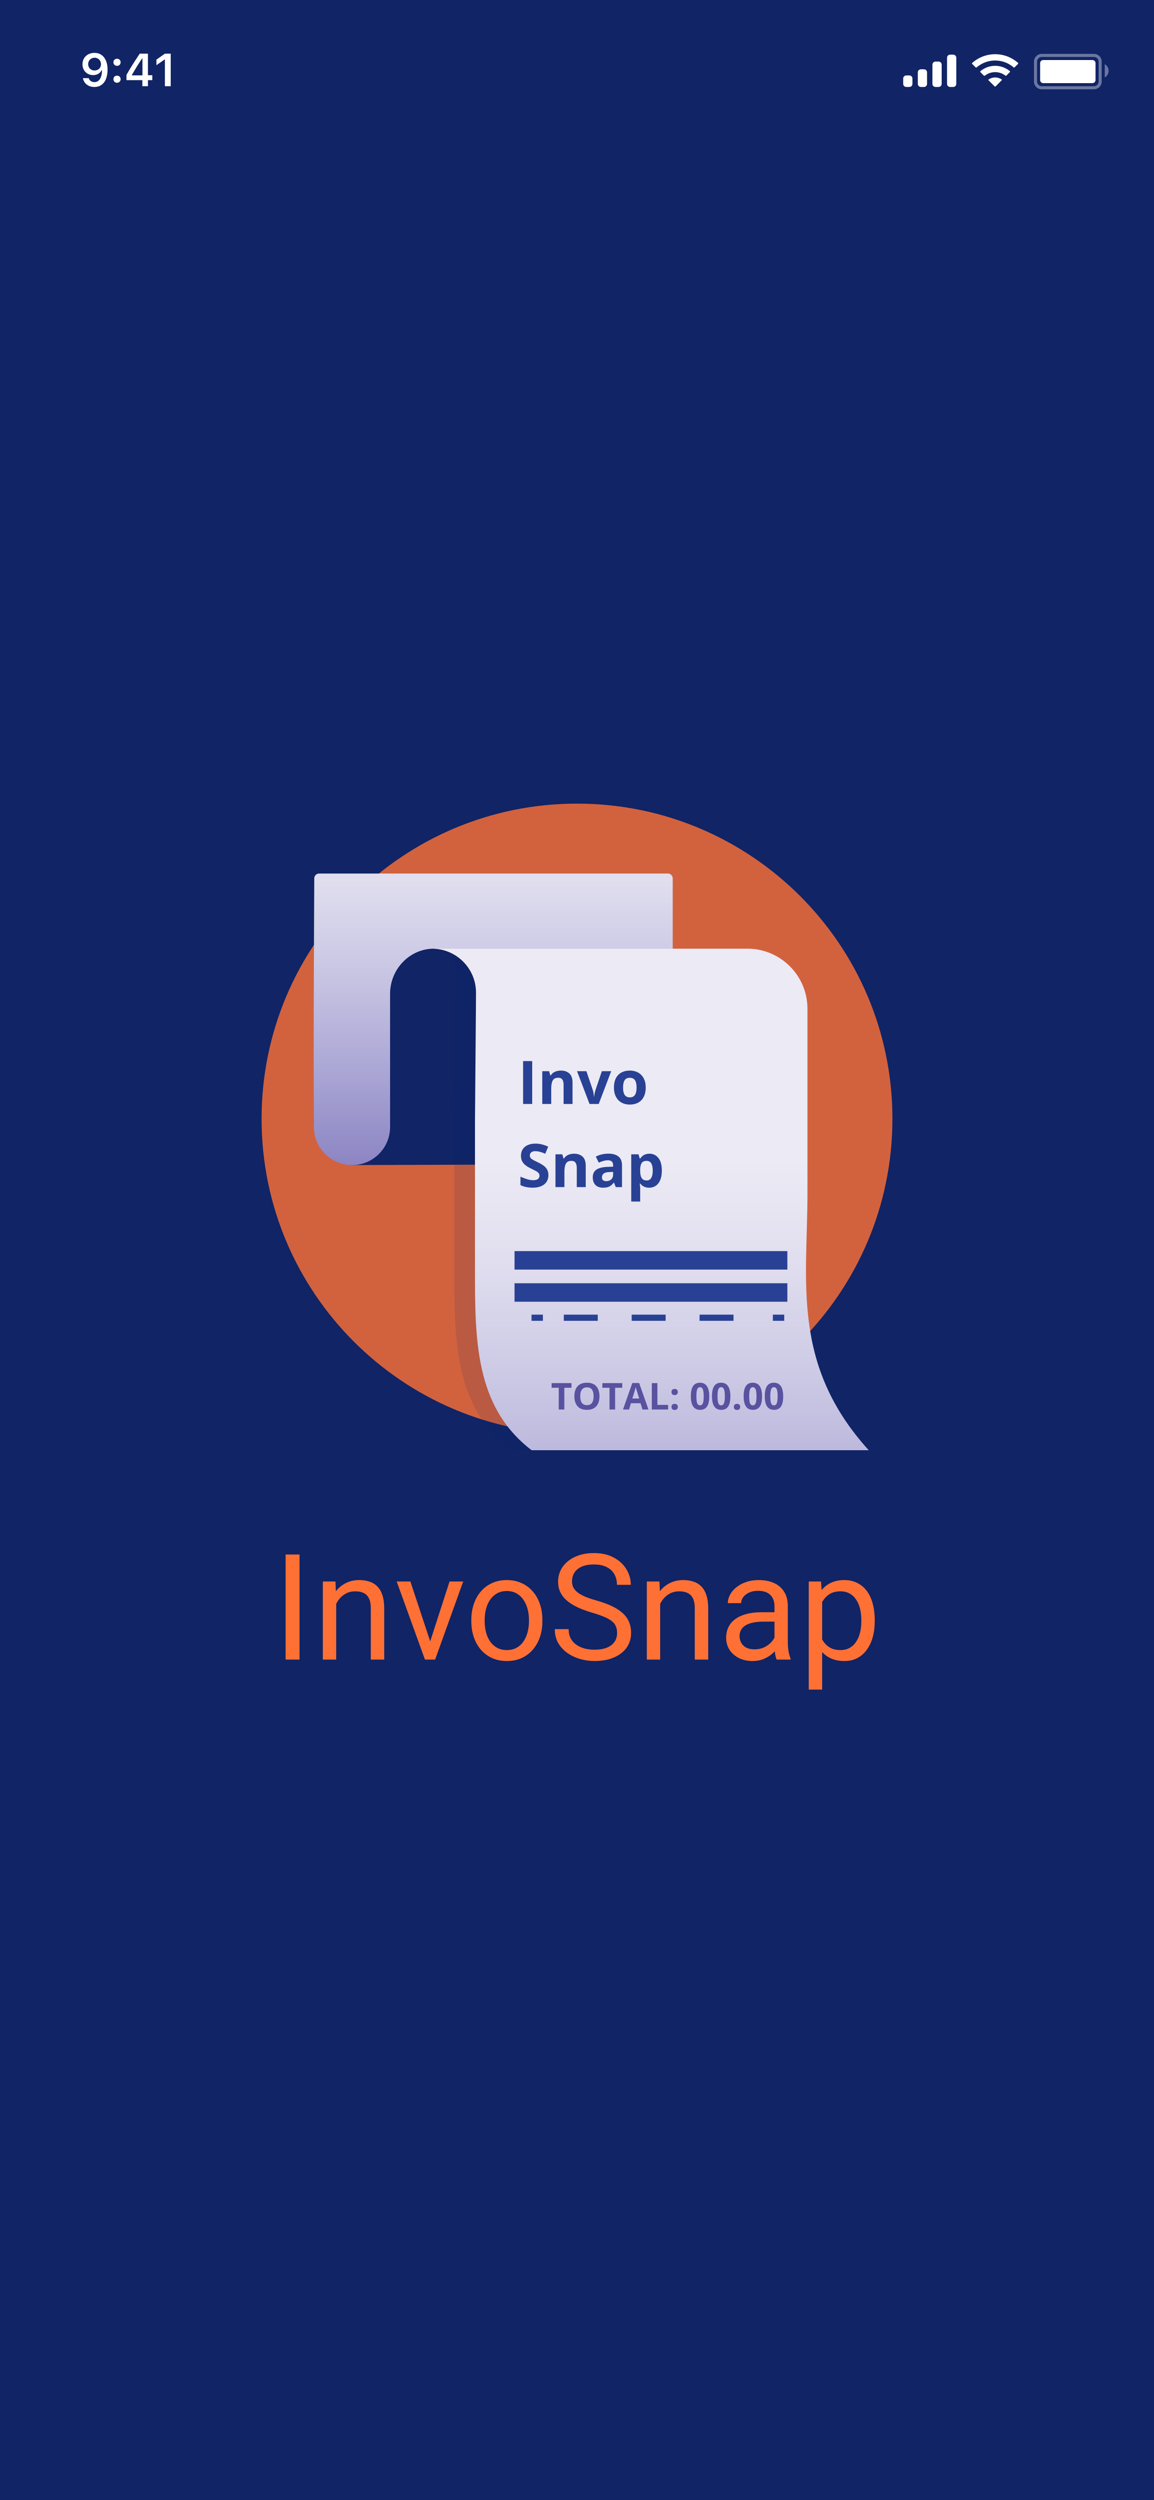 <svg width="375" height="812" viewBox="0 0 375 812" fill="none" xmlns="http://www.w3.org/2000/svg">
<rect width="375" height="812" fill="#102466"/>
<g clip-path="url(#clip0_14_944)">
<path opacity="0.38" fill-rule="evenodd" clip-rule="evenodd" d="M355.5 17.5H338.5C337.119 17.5 336 18.619 336 20V26.5C336 27.881 337.119 29 338.5 29H355.5C356.881 29 358 27.881 358 26.5V20C358 18.619 356.881 17.5 355.5 17.5ZM337 20C337 19.172 337.672 18.5 338.5 18.5H355.5C356.328 18.5 357 19.172 357 20V26.5C357 27.328 356.328 28 355.5 28H338.5C337.672 28 337 27.328 337 26.5V20ZM360.25 23C360.25 22.075 359.747 21.267 359 20.834V25.166C359.747 24.733 360.25 23.925 360.25 23Z" fill="white"/>
<path fill-rule="evenodd" clip-rule="evenodd" d="M339 19.5H355C355.552 19.5 356 19.948 356 20.5V26C356 26.552 355.552 27 355 27H339C338.448 27 338 26.552 338 26V20.5C338 19.948 338.448 19.5 339 19.5Z" fill="white"/>
<path fill-rule="evenodd" clip-rule="evenodd" d="M330.872 20.699L330.866 20.464C328.806 18.621 326.161 17.605 323.381 17.605C320.593 17.605 317.94 18.627 315.879 20.479L315.872 20.714L317.092 21.935L317.312 21.942C318.99 20.465 321.132 19.652 323.381 19.652C325.622 19.652 327.757 20.46 329.433 21.928L329.653 21.92L330.872 20.699ZM328.193 23.134L328.204 23.372L326.981 24.597L326.766 24.609C325.805 23.841 324.62 23.424 323.381 23.424C322.134 23.424 320.942 23.847 319.979 24.623L319.763 24.611L318.541 23.387L318.551 23.149C319.9 22.004 321.599 21.377 323.381 21.377C325.154 21.377 326.847 21.998 328.193 23.134ZM323.479 28.105H323.251L321.222 26.073C321.151 26.002 321.161 25.884 321.243 25.826C321.867 25.385 322.609 25.148 323.381 25.148C324.144 25.148 324.879 25.38 325.499 25.813C325.581 25.87 325.592 25.988 325.521 26.06L323.479 28.105Z" fill="white"/>
<path fill-rule="evenodd" clip-rule="evenodd" d="M308.75 17.75C308.198 17.75 307.75 18.198 307.75 18.75V27.25C307.75 27.802 308.198 28.25 308.75 28.25H309.75C310.302 28.25 310.75 27.802 310.75 27.25V18.75C310.75 18.198 310.302 17.75 309.75 17.75H308.75ZM303 21C303 20.448 303.448 20 304 20H305C305.552 20 306 20.448 306 21V27.25C306 27.802 305.552 28.25 305 28.25H304C303.448 28.25 303 27.802 303 27.25V21ZM299.25 22.5C298.698 22.5 298.25 22.948 298.25 23.5V27.25C298.25 27.802 298.698 28.25 299.25 28.25H300.25C300.802 28.25 301.25 27.802 301.25 27.25V23.5C301.25 22.948 300.802 22.5 300.25 22.5H299.25ZM294.5 24.5C293.948 24.5 293.5 24.948 293.5 25.5V27.25C293.5 27.802 293.948 28.25 294.5 28.25H295.5C296.052 28.25 296.5 27.802 296.5 27.25V25.5C296.5 24.948 296.052 24.5 295.5 24.5H294.5Z" fill="white"/>
<path fill-rule="evenodd" clip-rule="evenodd" d="M30.664 28.256C28.73 28.256 27.258 27.114 26.943 25.378H28.826C29.067 26.176 29.77 26.674 30.679 26.674C32.224 26.674 33.14 25.231 33.14 22.814H33.015C32.517 23.818 31.514 24.396 30.276 24.396C28.262 24.396 26.797 22.917 26.797 20.881C26.797 18.713 28.423 17.168 30.723 17.168C32.268 17.168 33.491 17.9 34.202 19.255C34.692 20.127 34.949 21.254 34.949 22.595C34.949 26.154 33.352 28.256 30.664 28.256ZM30.73 22.895C31.939 22.895 32.825 22.031 32.825 20.852C32.825 19.658 31.916 18.742 30.737 18.742C29.558 18.742 28.65 19.643 28.65 20.822C28.65 22.031 29.514 22.895 30.73 22.895ZM38.027 26.879C37.338 26.879 36.855 26.381 36.855 25.722C36.855 25.056 37.338 24.565 38.027 24.565C38.722 24.565 39.199 25.056 39.199 25.722C39.199 26.381 38.722 26.879 38.027 26.879ZM38.027 21.386C37.338 21.386 36.855 20.895 36.855 20.236C36.855 19.57 37.338 19.079 38.027 19.079C38.722 19.079 39.199 19.57 39.199 20.236C39.199 20.895 38.722 21.386 38.027 21.386ZM46.261 28V26.03H41.097V24.345C42.049 22.595 43.536 20.244 45.404 17.431H48.07V24.433H49.498V26.03H48.07V28H46.261ZM42.848 24.367V24.477H46.29V18.969H46.188C45.177 20.463 44.078 22.199 42.848 24.367ZM53.587 28V19.335H53.462L50.833 21.181V19.365L53.594 17.431H55.476V28H53.587Z" fill="white"/>
</g>
<path opacity="0.81" d="M187.5 465.751C244.109 465.751 290 419.916 290 363.376C290 306.835 244.109 261 187.5 261C130.891 261 85 306.835 85 363.376C85 419.916 130.891 465.751 187.5 465.751Z" fill="#FF7035"/>
<path d="M154.692 322.401C154.692 314.506 148.284 308.105 140.378 308.105C132.473 308.105 126.065 314.506 126.065 322.401V364.115L113.869 378.391L154.346 378.266L154.692 364.115V322.401Z" fill="#102466"/>
<path d="M218.601 308.105V285.276C218.601 284.409 217.898 283.707 217.03 283.707H103.695C102.831 283.707 102.129 284.403 102.125 285.266C102.075 294.626 101.806 343.129 102.014 366.16C102.022 367.064 102.129 367.968 102.334 368.849C102.533 369.707 102.826 370.543 103.205 371.338C103.577 372.121 104.033 372.863 104.561 373.551C105.087 374.234 105.684 374.862 106.34 375.422C106.998 375.984 107.715 376.478 108.475 376.89C109.245 377.309 110.061 377.645 110.902 377.891C111.898 378.182 112.933 378.357 113.969 378.395C114.934 378.431 115.903 378.351 116.849 378.159C117.701 377.988 118.534 377.725 119.331 377.378C120.113 377.037 120.861 376.615 121.556 376.12C122.247 375.628 122.887 375.066 123.464 374.445C124.042 373.822 124.555 373.141 124.993 372.414C125.436 371.68 125.802 370.9 126.083 370.089C126.37 369.26 126.568 368.401 126.672 367.531C126.731 367.038 126.761 366.542 126.761 366.046V364.115V322.744C126.761 314.992 132.796 308.39 140.553 308.114C148.695 307.825 155.388 314.332 155.388 322.401" fill="url(#paint0_linear_14_944)"/>
<path opacity="0.12" d="M147.604 364.115L147.95 322.401C147.95 314.506 149.447 308.105 141.542 308.105H236.099C246.896 308.105 255.648 316.847 255.648 327.631V387.336C255.648 416.281 250.293 443.144 275.557 471H274.553H166.009C147.383 456.766 147.604 434.679 147.604 411.254V364.115Z" fill="#102466"/>
<path d="M262.389 387.336V327.631C262.389 316.847 253.637 308.105 242.84 308.105H140.378C148.283 308.105 154.692 314.506 154.692 322.401L154.346 364.115V411.254C154.346 434.678 154.125 456.766 172.751 471H281.294H282.298C257.034 443.144 262.389 416.281 262.389 387.336Z" fill="url(#paint1_linear_14_944)"/>
<path d="M169.984 358.553V344.623H172.938V358.553H169.984ZM182.266 347.7C183.403 347.7 184.318 348.011 185.01 348.634C185.702 349.25 186.048 350.241 186.048 351.607V358.553H183.142V352.331C183.142 351.569 183.003 350.994 182.723 350.606C182.45 350.219 182.018 350.025 181.427 350.025C180.538 350.025 179.931 350.327 179.607 350.93C179.284 351.534 179.122 352.404 179.122 353.541V358.553H176.215V347.9H178.436L178.826 349.263H178.988C179.217 348.894 179.499 348.596 179.836 348.367C180.179 348.138 180.557 347.97 180.97 347.862C181.389 347.754 181.821 347.7 182.266 347.7ZM191.575 358.553L187.516 347.9H190.555L192.613 353.97C192.728 354.325 192.817 354.7 192.88 355.094C192.95 355.488 192.998 355.84 193.023 356.152H193.099C193.118 355.815 193.163 355.456 193.233 355.075C193.309 354.694 193.407 354.325 193.528 353.97L195.577 347.9H198.616L194.557 358.553H191.575ZM209.831 353.207C209.831 354.097 209.71 354.884 209.468 355.57C209.233 356.256 208.887 356.838 208.43 357.314C207.979 357.784 207.433 358.14 206.791 358.381C206.156 358.623 205.438 358.743 204.638 358.743C203.888 358.743 203.199 358.623 202.57 358.381C201.948 358.14 201.405 357.784 200.941 357.314C200.483 356.838 200.128 356.256 199.874 355.57C199.626 354.884 199.502 354.097 199.502 353.207C199.502 352.026 199.712 351.025 200.131 350.206C200.55 349.387 201.147 348.764 201.922 348.339C202.697 347.913 203.621 347.7 204.695 347.7C205.692 347.7 206.575 347.913 207.344 348.339C208.119 348.764 208.725 349.387 209.164 350.206C209.608 351.025 209.831 352.026 209.831 353.207ZM202.465 353.207C202.465 353.906 202.542 354.494 202.694 354.97C202.846 355.447 203.085 355.805 203.409 356.047C203.733 356.288 204.155 356.409 204.676 356.409C205.19 356.409 205.606 356.288 205.924 356.047C206.248 355.805 206.483 355.447 206.629 354.97C206.782 354.494 206.858 353.906 206.858 353.207C206.858 352.502 206.782 351.918 206.629 351.454C206.483 350.984 206.248 350.632 205.924 350.397C205.6 350.162 205.178 350.044 204.657 350.044C203.888 350.044 203.329 350.308 202.98 350.835C202.637 351.362 202.465 352.153 202.465 353.207ZM178.207 381.684C178.207 382.51 178.007 383.228 177.607 383.838C177.206 384.447 176.622 384.917 175.853 385.248C175.091 385.578 174.164 385.743 173.071 385.743C172.588 385.743 172.115 385.711 171.652 385.648C171.194 385.584 170.753 385.492 170.327 385.372C169.908 385.245 169.508 385.089 169.127 384.905V382.161C169.787 382.453 170.473 382.716 171.185 382.952C171.896 383.187 172.601 383.304 173.3 383.304C173.783 383.304 174.17 383.241 174.462 383.113C174.761 382.986 174.977 382.812 175.11 382.589C175.244 382.367 175.31 382.113 175.31 381.827C175.31 381.478 175.193 381.179 174.958 380.932C174.723 380.684 174.399 380.452 173.986 380.236C173.579 380.02 173.119 379.788 172.604 379.54C172.28 379.388 171.928 379.204 171.547 378.988C171.166 378.766 170.804 378.496 170.461 378.178C170.118 377.86 169.835 377.476 169.613 377.025C169.397 376.568 169.289 376.021 169.289 375.386C169.289 374.554 169.479 373.843 169.86 373.252C170.241 372.661 170.784 372.21 171.49 371.899C172.201 371.581 173.039 371.423 174.005 371.423C174.729 371.423 175.418 371.508 176.073 371.68C176.733 371.845 177.422 372.086 178.14 372.404L177.187 374.7C176.546 374.44 175.971 374.24 175.463 374.1C174.955 373.954 174.437 373.881 173.91 373.881C173.541 373.881 173.227 373.941 172.966 374.062C172.706 374.176 172.509 374.341 172.376 374.557C172.242 374.767 172.176 375.011 172.176 375.291C172.176 375.621 172.271 375.901 172.461 376.129C172.658 376.352 172.951 376.568 173.338 376.777C173.732 376.987 174.221 377.231 174.805 377.511C175.517 377.848 176.123 378.2 176.625 378.569C177.133 378.931 177.524 379.359 177.797 379.855C178.07 380.344 178.207 380.954 178.207 381.684ZM186.553 374.7C187.69 374.7 188.605 375.011 189.298 375.634C189.99 376.25 190.336 377.241 190.336 378.607V385.553H187.43V379.331C187.43 378.569 187.29 377.994 187.011 377.606C186.738 377.219 186.306 377.025 185.715 377.025C184.826 377.025 184.219 377.327 183.895 377.93C183.571 378.534 183.409 379.404 183.409 380.541V385.553H180.503V374.9H182.723L183.114 376.263H183.276C183.504 375.894 183.787 375.596 184.124 375.367C184.467 375.138 184.845 374.97 185.258 374.862C185.677 374.754 186.109 374.7 186.553 374.7ZM197.692 374.681C199.121 374.681 200.217 374.992 200.979 375.615C201.741 376.237 202.122 377.184 202.122 378.454V385.553H200.093L199.531 384.104H199.454C199.15 384.486 198.838 384.797 198.521 385.038C198.203 385.28 197.838 385.457 197.425 385.572C197.012 385.686 196.51 385.743 195.92 385.743C195.291 385.743 194.725 385.623 194.224 385.381C193.728 385.14 193.337 384.771 193.052 384.276C192.766 383.774 192.623 383.139 192.623 382.37C192.623 381.24 193.02 380.408 193.814 379.874C194.608 379.334 195.799 379.035 197.387 378.978L199.235 378.921V378.454C199.235 377.895 199.089 377.486 198.797 377.225C198.505 376.965 198.098 376.834 197.577 376.834C197.063 376.834 196.558 376.908 196.062 377.054C195.567 377.2 195.072 377.384 194.576 377.606L193.614 375.643C194.179 375.345 194.811 375.11 195.51 374.938C196.215 374.767 196.942 374.681 197.692 374.681ZM199.235 380.617L198.111 380.655C197.171 380.681 196.517 380.849 196.148 381.16C195.786 381.471 195.605 381.881 195.605 382.389C195.605 382.834 195.735 383.152 195.996 383.342C196.256 383.526 196.596 383.618 197.015 383.618C197.638 383.618 198.162 383.434 198.587 383.066C199.019 382.697 199.235 382.173 199.235 381.494V380.617ZM211.05 374.7C212.251 374.7 213.219 375.167 213.956 376.101C214.699 377.035 215.071 378.403 215.071 380.207C215.071 381.414 214.896 382.431 214.547 383.256C214.198 384.076 213.715 384.695 213.099 385.114C212.483 385.534 211.774 385.743 210.974 385.743C210.459 385.743 210.018 385.68 209.65 385.553C209.281 385.419 208.967 385.251 208.706 385.048C208.446 384.838 208.22 384.616 208.03 384.381H207.877C207.928 384.635 207.966 384.895 207.992 385.162C208.017 385.429 208.03 385.689 208.03 385.943V390.24H205.124V374.9H207.487L207.896 376.282H208.03C208.22 375.996 208.452 375.732 208.725 375.491C208.998 375.25 209.326 375.059 209.707 374.919C210.094 374.773 210.542 374.7 211.05 374.7ZM210.116 377.025C209.608 377.025 209.205 377.13 208.906 377.339C208.608 377.549 208.389 377.864 208.249 378.283C208.115 378.702 208.042 379.232 208.03 379.874V380.188C208.03 380.874 208.093 381.456 208.22 381.932C208.354 382.408 208.573 382.77 208.878 383.018C209.189 383.266 209.615 383.39 210.154 383.39C210.599 383.39 210.964 383.266 211.25 383.018C211.536 382.77 211.749 382.408 211.889 381.932C212.035 381.449 212.108 380.862 212.108 380.169C212.108 379.128 211.946 378.343 211.622 377.816C211.298 377.289 210.796 377.025 210.116 377.025Z" fill="#284194"/>
<path d="M172.723 427.973H176.417" stroke="#284194" stroke-width="2" stroke-miterlimit="10"/>
<path d="M183.211 427.973H247.748" stroke="#284194" stroke-width="2" stroke-miterlimit="10" stroke-dasharray="11.03 11.03"/>
<path d="M251.145 427.973H254.839" stroke="#284194" stroke-width="2" stroke-miterlimit="10"/>
<path d="M183.383 457.776H181.566V450.722H179.24V449.21H185.709V450.722H183.383V457.776ZM194.803 453.482C194.803 454.142 194.721 454.743 194.557 455.286C194.393 455.825 194.143 456.29 193.807 456.681C193.475 457.071 193.053 457.372 192.541 457.583C192.029 457.79 191.424 457.894 190.725 457.894C190.025 457.894 189.42 457.79 188.908 457.583C188.396 457.372 187.973 457.071 187.637 456.681C187.305 456.29 187.057 455.823 186.893 455.28C186.729 454.737 186.646 454.134 186.646 453.47C186.646 452.583 186.791 451.812 187.08 451.155C187.373 450.495 187.822 449.984 188.428 449.62C189.033 449.257 189.803 449.075 190.736 449.075C191.666 449.075 192.43 449.257 193.027 449.62C193.629 449.984 194.074 450.495 194.363 451.155C194.656 451.816 194.803 452.591 194.803 453.482ZM188.551 453.482C188.551 454.079 188.625 454.595 188.773 455.028C188.926 455.458 189.162 455.79 189.482 456.025C189.803 456.255 190.217 456.37 190.725 456.37C191.24 456.37 191.658 456.255 191.979 456.025C192.299 455.79 192.531 455.458 192.676 455.028C192.824 454.595 192.898 454.079 192.898 453.482C192.898 452.583 192.73 451.876 192.395 451.36C192.059 450.845 191.506 450.587 190.736 450.587C190.225 450.587 189.807 450.704 189.482 450.939C189.162 451.169 188.926 451.501 188.773 451.935C188.625 452.364 188.551 452.88 188.551 453.482ZM199.883 457.776H198.066V450.722H195.74V449.21H202.209V450.722H199.883V457.776ZM208.771 457.776L208.15 455.737H205.027L204.406 457.776H202.449L205.473 449.175H207.693L210.729 457.776H208.771ZM207.717 454.214L207.096 452.222C207.057 452.089 207.004 451.919 206.938 451.712C206.875 451.501 206.811 451.288 206.744 451.073C206.682 450.855 206.631 450.665 206.592 450.505C206.553 450.665 206.498 450.864 206.428 451.103C206.361 451.337 206.297 451.56 206.234 451.771C206.172 451.982 206.127 452.132 206.1 452.222L205.484 454.214H207.717ZM211.812 457.776V449.21H213.629V456.276H217.104V457.776H211.812ZM218.205 456.939C218.205 456.571 218.305 456.314 218.504 456.165C218.707 456.017 218.951 455.943 219.236 455.943C219.514 455.943 219.752 456.017 219.951 456.165C220.154 456.314 220.256 456.571 220.256 456.939C220.256 457.29 220.154 457.544 219.951 457.7C219.752 457.857 219.514 457.935 219.236 457.935C218.951 457.935 218.707 457.857 218.504 457.7C218.305 457.544 218.205 457.29 218.205 456.939ZM218.205 452.099C218.205 451.732 218.305 451.474 218.504 451.325C218.707 451.177 218.951 451.103 219.236 451.103C219.514 451.103 219.752 451.177 219.951 451.325C220.154 451.474 220.256 451.732 220.256 452.099C220.256 452.454 220.154 452.71 219.951 452.866C219.752 453.019 219.514 453.095 219.236 453.095C218.951 453.095 218.707 453.019 218.504 452.866C218.305 452.71 218.205 452.454 218.205 452.099ZM230.48 453.493C230.48 454.185 230.426 454.802 230.316 455.345C230.211 455.888 230.039 456.349 229.801 456.728C229.566 457.107 229.258 457.396 228.875 457.595C228.492 457.794 228.027 457.894 227.48 457.894C226.793 457.894 226.229 457.72 225.787 457.372C225.346 457.021 225.02 456.517 224.809 455.86C224.598 455.2 224.492 454.411 224.492 453.493C224.492 452.568 224.588 451.776 224.779 451.12C224.975 450.46 225.291 449.954 225.729 449.603C226.166 449.251 226.75 449.075 227.48 449.075C228.164 449.075 228.727 449.251 229.168 449.603C229.613 449.95 229.943 450.454 230.158 451.114C230.373 451.771 230.48 452.564 230.48 453.493ZM226.291 453.493C226.291 454.146 226.326 454.691 226.396 455.128C226.471 455.562 226.594 455.888 226.766 456.107C226.938 456.325 227.176 456.435 227.48 456.435C227.781 456.435 228.018 456.327 228.189 456.112C228.365 455.894 228.49 455.568 228.564 455.134C228.639 454.696 228.676 454.15 228.676 453.493C228.676 452.841 228.639 452.296 228.564 451.859C228.49 451.421 228.365 451.093 228.189 450.874C228.018 450.651 227.781 450.54 227.48 450.54C227.176 450.54 226.938 450.651 226.766 450.874C226.594 451.093 226.471 451.421 226.396 451.859C226.326 452.296 226.291 452.841 226.291 453.493ZM237.348 453.493C237.348 454.185 237.293 454.802 237.184 455.345C237.078 455.888 236.906 456.349 236.668 456.728C236.434 457.107 236.125 457.396 235.742 457.595C235.359 457.794 234.895 457.894 234.348 457.894C233.66 457.894 233.096 457.72 232.654 457.372C232.213 457.021 231.887 456.517 231.676 455.86C231.465 455.2 231.359 454.411 231.359 453.493C231.359 452.568 231.455 451.776 231.646 451.12C231.842 450.46 232.158 449.954 232.596 449.603C233.033 449.251 233.617 449.075 234.348 449.075C235.031 449.075 235.594 449.251 236.035 449.603C236.48 449.95 236.811 450.454 237.025 451.114C237.24 451.771 237.348 452.564 237.348 453.493ZM233.158 453.493C233.158 454.146 233.193 454.691 233.264 455.128C233.338 455.562 233.461 455.888 233.633 456.107C233.805 456.325 234.043 456.435 234.348 456.435C234.648 456.435 234.885 456.327 235.057 456.112C235.232 455.894 235.357 455.568 235.432 455.134C235.506 454.696 235.543 454.15 235.543 453.493C235.543 452.841 235.506 452.296 235.432 451.859C235.357 451.421 235.232 451.093 235.057 450.874C234.885 450.651 234.648 450.54 234.348 450.54C234.043 450.54 233.805 450.651 233.633 450.874C233.461 451.093 233.338 451.421 233.264 451.859C233.193 452.296 233.158 452.841 233.158 453.493ZM238.479 456.939C238.479 456.571 238.578 456.314 238.777 456.165C238.98 456.017 239.225 455.943 239.51 455.943C239.787 455.943 240.025 456.017 240.225 456.165C240.428 456.314 240.529 456.571 240.529 456.939C240.529 457.29 240.428 457.544 240.225 457.7C240.025 457.857 239.787 457.935 239.51 457.935C239.225 457.935 238.98 457.857 238.777 457.7C238.578 457.544 238.479 457.29 238.479 456.939ZM247.637 453.493C247.637 454.185 247.582 454.802 247.473 455.345C247.367 455.888 247.195 456.349 246.957 456.728C246.723 457.107 246.414 457.396 246.031 457.595C245.648 457.794 245.184 457.894 244.637 457.894C243.949 457.894 243.385 457.72 242.943 457.372C242.502 457.021 242.176 456.517 241.965 455.86C241.754 455.2 241.648 454.411 241.648 453.493C241.648 452.568 241.744 451.776 241.936 451.12C242.131 450.46 242.447 449.954 242.885 449.603C243.322 449.251 243.906 449.075 244.637 449.075C245.32 449.075 245.883 449.251 246.324 449.603C246.77 449.95 247.1 450.454 247.314 451.114C247.529 451.771 247.637 452.564 247.637 453.493ZM243.447 453.493C243.447 454.146 243.482 454.691 243.553 455.128C243.627 455.562 243.75 455.888 243.922 456.107C244.094 456.325 244.332 456.435 244.637 456.435C244.938 456.435 245.174 456.327 245.346 456.112C245.521 455.894 245.646 455.568 245.721 455.134C245.795 454.696 245.832 454.15 245.832 453.493C245.832 452.841 245.795 452.296 245.721 451.859C245.646 451.421 245.521 451.093 245.346 450.874C245.174 450.651 244.938 450.54 244.637 450.54C244.332 450.54 244.094 450.651 243.922 450.874C243.75 451.093 243.627 451.421 243.553 451.859C243.482 452.296 243.447 452.841 243.447 453.493ZM254.504 453.493C254.504 454.185 254.449 454.802 254.34 455.345C254.234 455.888 254.062 456.349 253.824 456.728C253.59 457.107 253.281 457.396 252.898 457.595C252.516 457.794 252.051 457.894 251.504 457.894C250.816 457.894 250.252 457.72 249.811 457.372C249.369 457.021 249.043 456.517 248.832 455.86C248.621 455.2 248.516 454.411 248.516 453.493C248.516 452.568 248.611 451.776 248.803 451.12C248.998 450.46 249.314 449.954 249.752 449.603C250.189 449.251 250.773 449.075 251.504 449.075C252.188 449.075 252.75 449.251 253.191 449.603C253.637 449.95 253.967 450.454 254.182 451.114C254.396 451.771 254.504 452.564 254.504 453.493ZM250.314 453.493C250.314 454.146 250.35 454.691 250.42 455.128C250.494 455.562 250.617 455.888 250.789 456.107C250.961 456.325 251.199 456.435 251.504 456.435C251.805 456.435 252.041 456.327 252.213 456.112C252.389 455.894 252.514 455.568 252.588 455.134C252.662 454.696 252.699 454.15 252.699 453.493C252.699 452.841 252.662 452.296 252.588 451.859C252.514 451.421 252.389 451.093 252.213 450.874C252.041 450.651 251.805 450.54 251.504 450.54C251.199 450.54 250.961 450.651 250.789 450.874C250.617 451.093 250.494 451.421 250.42 451.859C250.35 452.296 250.314 452.841 250.314 453.493Z" fill="#5852A0"/>
<path d="M167.202 409.334H255.858" stroke="#284194" stroke-width="6" stroke-miterlimit="10"/>
<path d="M167.202 419.778H255.858" stroke="#284194" stroke-width="6" stroke-miterlimit="10"/>
<path d="M97.336 504.875V539H92.812V504.875H97.336ZM109.242 519.055V539H104.906V513.641H109.008L109.242 519.055ZM108.211 525.359L106.406 525.289C106.422 523.555 106.68 521.953 107.18 520.484C107.68 519 108.383 517.711 109.289 516.617C110.195 515.523 111.273 514.68 112.523 514.086C113.789 513.477 115.188 513.172 116.719 513.172C117.969 513.172 119.094 513.344 120.094 513.688C121.094 514.016 121.945 514.547 122.648 515.281C123.367 516.016 123.914 516.969 124.289 518.141C124.664 519.297 124.852 520.711 124.852 522.383V539H120.492V522.336C120.492 521.008 120.297 519.945 119.906 519.148C119.516 518.336 118.945 517.75 118.195 517.391C117.445 517.016 116.523 516.828 115.43 516.828C114.352 516.828 113.367 517.055 112.477 517.508C111.602 517.961 110.844 518.586 110.203 519.383C109.578 520.18 109.086 521.094 108.727 522.125C108.383 523.141 108.211 524.219 108.211 525.359ZM139.148 535.086L146.086 513.641H150.516L141.398 539H138.492L139.148 535.086ZM133.359 513.641L140.508 535.203L141 539H138.094L128.906 513.641H133.359ZM153.164 526.602V526.062C153.164 524.234 153.43 522.539 153.961 520.977C154.492 519.398 155.258 518.031 156.258 516.875C157.258 515.703 158.469 514.797 159.891 514.156C161.312 513.5 162.906 513.172 164.672 513.172C166.453 513.172 168.055 513.5 169.477 514.156C170.914 514.797 172.133 515.703 173.133 516.875C174.148 518.031 174.922 519.398 175.453 520.977C175.984 522.539 176.25 524.234 176.25 526.062V526.602C176.25 528.43 175.984 530.125 175.453 531.688C174.922 533.25 174.148 534.617 173.133 535.789C172.133 536.945 170.922 537.852 169.5 538.508C168.094 539.148 166.5 539.469 164.719 539.469C162.938 539.469 161.336 539.148 159.914 538.508C158.492 537.852 157.273 536.945 156.258 535.789C155.258 534.617 154.492 533.25 153.961 531.688C153.43 530.125 153.164 528.43 153.164 526.602ZM157.5 526.062V526.602C157.5 527.867 157.648 529.062 157.945 530.188C158.242 531.297 158.688 532.281 159.281 533.141C159.891 534 160.648 534.68 161.555 535.18C162.461 535.664 163.516 535.906 164.719 535.906C165.906 535.906 166.945 535.664 167.836 535.18C168.742 534.68 169.492 534 170.086 533.141C170.68 532.281 171.125 531.297 171.422 530.188C171.734 529.062 171.891 527.867 171.891 526.602V526.062C171.891 524.812 171.734 523.633 171.422 522.523C171.125 521.398 170.672 520.406 170.062 519.547C169.469 518.672 168.719 517.984 167.812 517.484C166.922 516.984 165.875 516.734 164.672 516.734C163.484 516.734 162.438 516.984 161.531 517.484C160.641 517.984 159.891 518.672 159.281 519.547C158.688 520.406 158.242 521.398 157.945 522.523C157.648 523.633 157.5 524.812 157.5 526.062ZM200.531 530.375C200.531 529.578 200.406 528.875 200.156 528.266C199.922 527.641 199.5 527.078 198.891 526.578C198.297 526.078 197.469 525.602 196.406 525.148C195.359 524.695 194.031 524.234 192.422 523.766C190.734 523.266 189.211 522.711 187.852 522.102C186.492 521.477 185.328 520.766 184.359 519.969C183.391 519.172 182.648 518.258 182.133 517.227C181.617 516.195 181.359 515.016 181.359 513.688C181.359 512.359 181.633 511.133 182.18 510.008C182.727 508.883 183.508 507.906 184.523 507.078C185.555 506.234 186.781 505.578 188.203 505.109C189.625 504.641 191.211 504.406 192.961 504.406C195.523 504.406 197.695 504.898 199.477 505.883C201.273 506.852 202.641 508.125 203.578 509.703C204.516 511.266 204.984 512.938 204.984 514.719H200.484C200.484 513.438 200.211 512.305 199.664 511.32C199.117 510.32 198.289 509.539 197.18 508.977C196.07 508.398 194.664 508.109 192.961 508.109C191.352 508.109 190.023 508.352 188.977 508.836C187.93 509.32 187.148 509.977 186.633 510.805C186.133 511.633 185.883 512.578 185.883 513.641C185.883 514.359 186.031 515.016 186.328 515.609C186.641 516.188 187.117 516.727 187.758 517.227C188.414 517.727 189.242 518.188 190.242 518.609C191.258 519.031 192.469 519.438 193.875 519.828C195.812 520.375 197.484 520.984 198.891 521.656C200.297 522.328 201.453 523.086 202.359 523.93C203.281 524.758 203.961 525.703 204.398 526.766C204.852 527.812 205.078 529 205.078 530.328C205.078 531.719 204.797 532.977 204.234 534.102C203.672 535.227 202.867 536.188 201.82 536.984C200.773 537.781 199.516 538.398 198.047 538.836C196.594 539.258 194.969 539.469 193.172 539.469C191.594 539.469 190.039 539.25 188.508 538.812C186.992 538.375 185.609 537.719 184.359 536.844C183.125 535.969 182.133 534.891 181.383 533.609C180.648 532.312 180.281 530.812 180.281 529.109H184.781C184.781 530.281 185.008 531.289 185.461 532.133C185.914 532.961 186.531 533.648 187.312 534.195C188.109 534.742 189.008 535.148 190.008 535.414C191.023 535.664 192.078 535.789 193.172 535.789C194.75 535.789 196.086 535.57 197.18 535.133C198.273 534.695 199.102 534.07 199.664 533.258C200.242 532.445 200.531 531.484 200.531 530.375ZM214.523 519.055V539H210.188V513.641H214.289L214.523 519.055ZM213.492 525.359L211.688 525.289C211.703 523.555 211.961 521.953 212.461 520.484C212.961 519 213.664 517.711 214.57 516.617C215.477 515.523 216.555 514.68 217.805 514.086C219.07 513.477 220.469 513.172 222 513.172C223.25 513.172 224.375 513.344 225.375 513.688C226.375 514.016 227.227 514.547 227.93 515.281C228.648 516.016 229.195 516.969 229.57 518.141C229.945 519.297 230.133 520.711 230.133 522.383V539H225.773V522.336C225.773 521.008 225.578 519.945 225.188 519.148C224.797 518.336 224.227 517.75 223.477 517.391C222.727 517.016 221.805 516.828 220.711 516.828C219.633 516.828 218.648 517.055 217.758 517.508C216.883 517.961 216.125 518.586 215.484 519.383C214.859 520.18 214.367 521.094 214.008 522.125C213.664 523.141 213.492 524.219 213.492 525.359ZM251.672 534.664V521.609C251.672 520.609 251.469 519.742 251.062 519.008C250.672 518.258 250.078 517.68 249.281 517.273C248.484 516.867 247.5 516.664 246.328 516.664C245.234 516.664 244.273 516.852 243.445 517.227C242.633 517.602 241.992 518.094 241.523 518.703C241.07 519.312 240.844 519.969 240.844 520.672H236.508C236.508 519.766 236.742 518.867 237.211 517.977C237.68 517.086 238.352 516.281 239.227 515.562C240.117 514.828 241.18 514.25 242.414 513.828C243.664 513.391 245.055 513.172 246.586 513.172C248.43 513.172 250.055 513.484 251.461 514.109C252.883 514.734 253.992 515.68 254.789 516.945C255.602 518.195 256.008 519.766 256.008 521.656V533.469C256.008 534.312 256.078 535.211 256.219 536.164C256.375 537.117 256.602 537.938 256.898 538.625V539H252.375C252.156 538.5 251.984 537.836 251.859 537.008C251.734 536.164 251.672 535.383 251.672 534.664ZM252.422 523.625L252.469 526.672H248.086C246.852 526.672 245.75 526.773 244.781 526.977C243.812 527.164 243 527.453 242.344 527.844C241.688 528.234 241.188 528.727 240.844 529.32C240.5 529.898 240.328 530.578 240.328 531.359C240.328 532.156 240.508 532.883 240.867 533.539C241.227 534.195 241.766 534.719 242.484 535.109C243.219 535.484 244.117 535.672 245.18 535.672C246.508 535.672 247.68 535.391 248.695 534.828C249.711 534.266 250.516 533.578 251.109 532.766C251.719 531.953 252.047 531.164 252.094 530.398L253.945 532.484C253.836 533.141 253.539 533.867 253.055 534.664C252.57 535.461 251.922 536.227 251.109 536.961C250.312 537.68 249.359 538.281 248.25 538.766C247.156 539.234 245.922 539.469 244.547 539.469C242.828 539.469 241.32 539.133 240.023 538.461C238.742 537.789 237.742 536.891 237.023 535.766C236.32 534.625 235.969 533.352 235.969 531.945C235.969 530.586 236.234 529.391 236.766 528.359C237.297 527.312 238.062 526.445 239.062 525.758C240.062 525.055 241.266 524.523 242.672 524.164C244.078 523.805 245.648 523.625 247.383 523.625H252.422ZM267.164 518.516V548.75H262.805V513.641H266.789L267.164 518.516ZM284.25 526.109V526.602C284.25 528.445 284.031 530.156 283.594 531.734C283.156 533.297 282.516 534.656 281.672 535.812C280.844 536.969 279.82 537.867 278.602 538.508C277.383 539.148 275.984 539.469 274.406 539.469C272.797 539.469 271.375 539.203 270.141 538.672C268.906 538.141 267.859 537.367 267 536.352C266.141 535.336 265.453 534.117 264.938 532.695C264.438 531.273 264.094 529.672 263.906 527.891V525.266C264.094 523.391 264.445 521.711 264.961 520.227C265.477 518.742 266.156 517.477 267 516.43C267.859 515.367 268.898 514.562 270.117 514.016C271.336 513.453 272.742 513.172 274.336 513.172C275.93 513.172 277.344 513.484 278.578 514.109C279.812 514.719 280.852 515.594 281.695 516.734C282.539 517.875 283.172 519.242 283.594 520.836C284.031 522.414 284.25 524.172 284.25 526.109ZM279.891 526.602V526.109C279.891 524.844 279.758 523.656 279.492 522.547C279.227 521.422 278.812 520.438 278.25 519.594C277.703 518.734 277 518.062 276.141 517.578C275.281 517.078 274.258 516.828 273.07 516.828C271.977 516.828 271.023 517.016 270.211 517.391C269.414 517.766 268.734 518.273 268.172 518.914C267.609 519.539 267.148 520.258 266.789 521.07C266.445 521.867 266.188 522.695 266.016 523.555V529.625C266.328 530.719 266.766 531.75 267.328 532.719C267.891 533.672 268.641 534.445 269.578 535.039C270.516 535.617 271.695 535.906 273.117 535.906C274.289 535.906 275.297 535.664 276.141 535.18C277 534.68 277.703 534 278.25 533.141C278.812 532.281 279.227 531.297 279.492 530.188C279.758 529.062 279.891 527.867 279.891 526.602Z" fill="#FF7035"/>
<defs>
<linearGradient id="paint0_linear_14_944" x1="160.269" y1="262.886" x2="160.269" y2="406.194" gradientUnits="userSpaceOnUse">
<stop stop-color="#ECEAF4"/>
<stop offset="0.135" stop-color="#E3E1F0"/>
<stop offset="0.359" stop-color="#CAC7E4"/>
<stop offset="0.567" stop-color="#AEAAD7"/>
<stop offset="0.865" stop-color="#847CBE"/>
<stop offset="0.994" stop-color="#696397"/>
</linearGradient>
<linearGradient id="paint1_linear_14_944" x1="211.338" y1="376.646" x2="211.338" y2="582.043" gradientUnits="userSpaceOnUse">
<stop stop-color="#ECEAF4"/>
<stop offset="0.135" stop-color="#E3E1F0"/>
<stop offset="0.359" stop-color="#CAC7E4"/>
<stop offset="0.567" stop-color="#AEAAD7"/>
<stop offset="0.865" stop-color="#847CBE"/>
<stop offset="0.994" stop-color="#696397"/>
</linearGradient>
<clipPath id="clip0_14_944">
<rect width="375" height="44" fill="white"/>
</clipPath>
</defs>
</svg>
